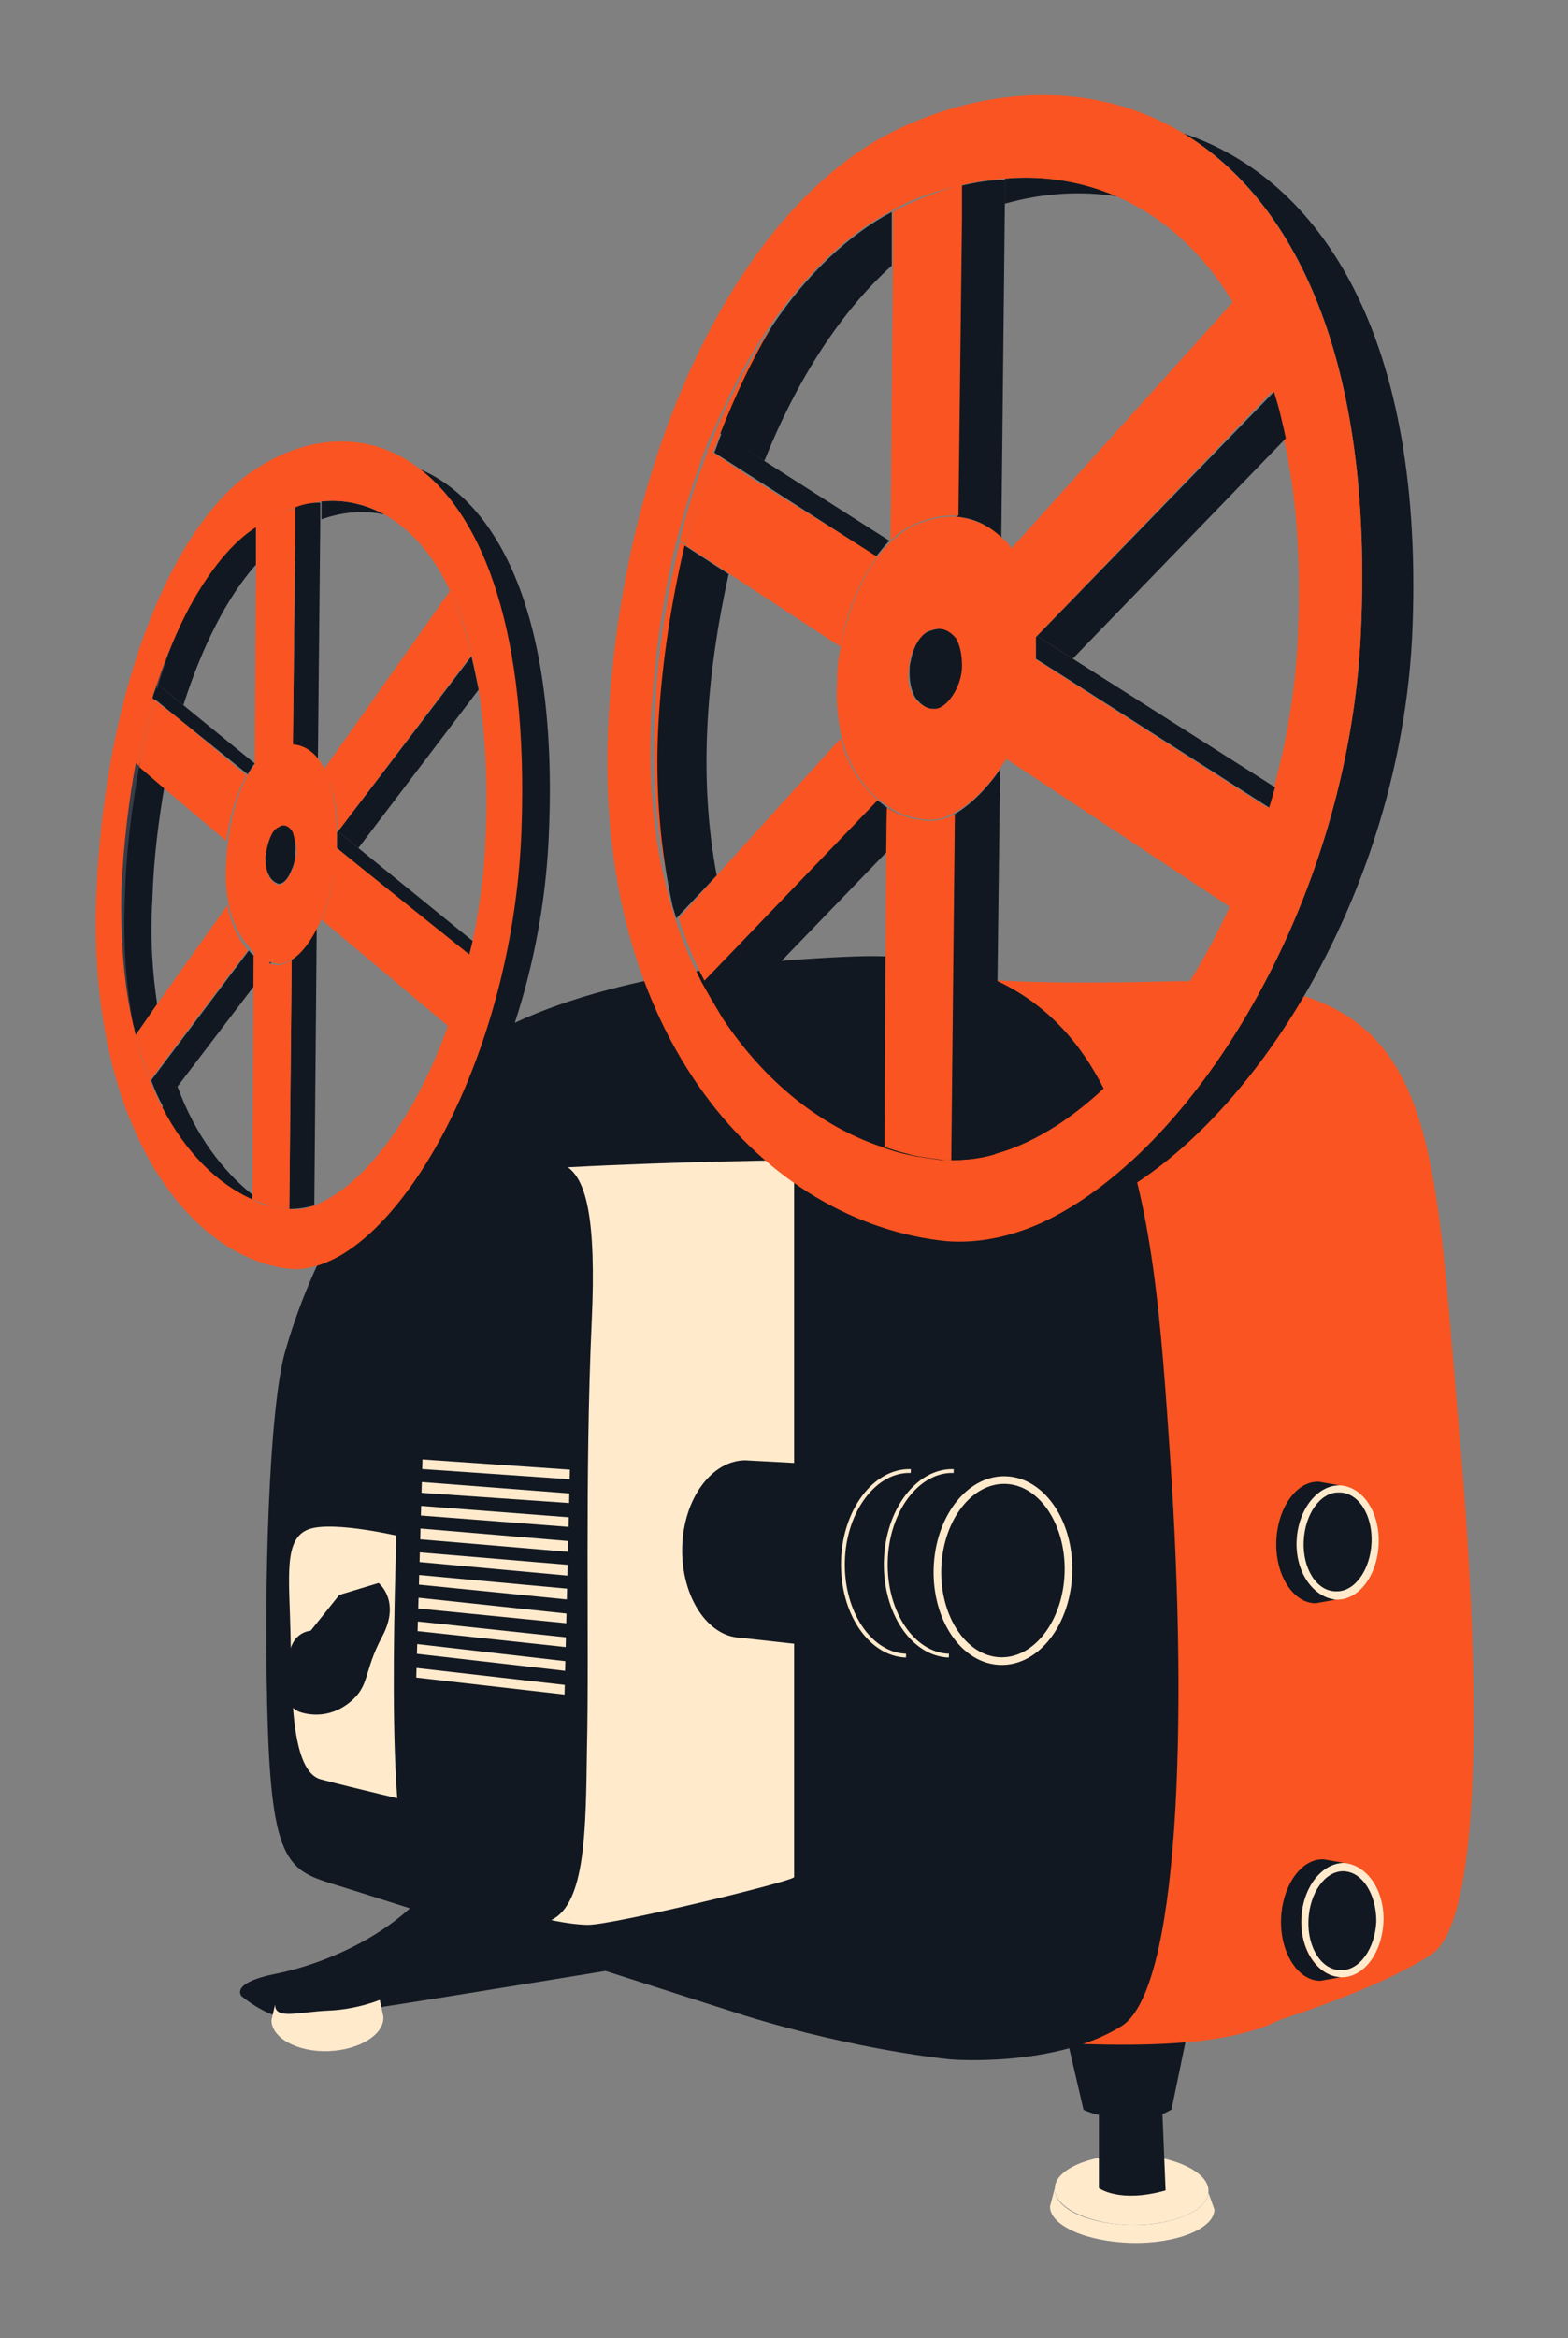 <?xml version="1.0" encoding="utf-8"?>
<!-- Generator: Adobe Illustrator 25.2.0, SVG Export Plug-In . SVG Version: 6.00 Build 0)  -->
<svg version="1.1" id="Calque_1" xmlns="http://www.w3.org/2000/svg" xmlns:xlink="http://www.w3.org/1999/xlink" x="0px" y="0px"
	 viewBox="0 0 131.7 196.3" style="enable-background:new 0 0 131.7 196.3;" xml:space="preserve">
<rect x="0" y="0" width="131.7" height="196.3" fill="#808080" stroke="none"/>
<style type="text/css">
	.st0{fill:#FFEACC;}
	.st1{fill:#121821;}
	.st2{fill:#F95421;}
	.st3{clip-path:url(#SVGID_2_);}
	.st4{fill:none;stroke:#363D49;stroke-width:0.572;stroke-miterlimit:10;}
	.st5{fill:#121821;stroke:#FFEACC;stroke-width:0.641;stroke-miterlimit:10;}
	.st6{fill:none;stroke:#FFEACC;stroke-width:0.32;stroke-miterlimit:10;}
</style>
<g style="display:none">
	<path class="st0" d="M87.6,8c4.1,0,8.2,1,11.8,3.2c11.4,3.8,20.4,16.9,19.1,42.4c-0.6,11-4.1,21.5-9.1,30
		c11.1,3.6,11.2,14.8,13,35.9c1.5,16.4,2.6,41.4-2.3,44.6c-3.6,2.3-9.5,4.4-13.2,5.6c-1.8,0.8-4.2,1.4-7.4,1.7l-1.1,5.7
		c-0.3,0.2-0.5,0.3-0.8,0.4l0.1,3.7c2.2,0.5,3.8,1.6,3.7,2.8c0,0,0,0,0,0.1l0.5,1.4c-0.1,1.6-3.1,2.8-6.7,2.8c-0.1,0-0.2,0-0.3,0
		c-3.8-0.1-6.8-1.4-6.8-3.1l0.4-1.5c0,0,0,0,0,0c0.1-1.2,1.6-2.1,3.7-2.6v-3.6c-0.8-0.2-1.4-0.5-1.3-0.5l-1.2-5.1
		c-3.1,0.8-6.3,1-8.2,1c-1.1,0-1.8-0.1-1.8-0.1s-7.7-0.7-17.4-3.7c-3.1-1-7.3-2.3-11.6-3.7c-6.2,1-15,2.4-18.8,3l0.2,0.7
		c0.1,1.5-2,2.8-4.6,2.9c-0.1,0-0.1,0-0.2,0c-2.5,0-4.6-1.2-4.6-2.6l0.1-0.4c-0.8-0.3-1.6-0.8-2.5-1.5c0,0-1.1-1.1,2.9-1.9
		c2.6-0.5,7.5-2,11.2-5.4c-2.7-0.9-4.8-1.5-5.9-1.9c-4.3-1.4-5.8-1.4-6.2-13.2c-0.4-11.8,0.1-27.4,1.5-31.9c0.7-2.3,1.6-4.7,2.8-7.1
		c-0.6,0.2-1.3,0.3-1.9,0.3c-0.2,0-0.4,0-0.6,0c-8.5-1-16.8-12.2-16-31.5c0.7-17.3,6.6-31.3,13.6-35.7c2.3-1.4,4.7-2.2,7.1-2.2
		c2.3,0,4.6,0.7,6.7,2.3c6.5,2.7,11.6,12.2,10.8,30.6c-0.2,5.6-1.3,11-2.9,15.9c2.3-1.1,5.8-2.4,10.8-3.5c-2.3-6.1-3.4-13.4-3-21.8
		c1.3-24,11.6-43.4,24-49.5C79.1,9.1,83.4,8,87.6,8 M84.9,46.1l18.7-20.8c-2.6-4.3-6-7.2-9.7-8.8c-1.1-0.2-2.2-0.3-3.3-0.3
		c-2.1,0-4.1,0.3-6.2,0.9l-0.3,28C84.4,45.4,84.7,45.7,84.9,46.1 M74.7,45.5l0.2-23.1c-4.2,3.8-8,9.4-10.7,16.4L74.7,45.5 M107,66.1
		c1.1-4,1.8-8.2,2-12.5c0.3-6.5-0.1-12.1-1.1-16.9L90.1,55.3L107,66.1 M27.2,64.5l10.6-15c-1.5-3.1-3.4-5.2-5.5-6.4
		C31.7,43.1,31,43,30.4,43c-1.2,0-2.3,0.2-3.5,0.6l-0.2,20.2C26.9,64.1,27,64.3,27.2,64.5 M21.4,64.1L21.4,64.1
		C21.4,64.1,21.4,64.1,21.4,64.1L21.4,64.1l0.1-16.7c-2.4,2.7-4.5,6.8-6.1,11.8L21.4,64.1 M60.2,73.5L70.6,62
		c-0.4-1.4-0.5-2.9-0.4-4.6c0.1-1,0.2-2,0.3-2.9l-9.3-6.1c-0.9,4.1-1.6,8.5-1.8,13.1C59.2,65.8,59.5,69.8,60.2,73.5 M39.7,79
		c0.6-2.9,1-5.9,1.1-9c0.2-4.7,0-8.7-0.6-12.2L30.1,71.2L39.7,79 M91.1,82.5c2,0,4.2,0,6.7-0.1c0.5,0,1.1,0,1.6,0c0.2,0,0.4,0,0.5,0
		c1.2-1.9,2.3-4,3.4-6.2L84.5,63.7c-0.2,0.3-0.4,0.6-0.6,0.9l-0.2,17.7C85.6,82.4,88,82.5,91.1,82.5 M13.2,84.3l5.9-8.3
		c-0.2-1-0.3-2.1-0.2-3.3c0-0.7,0.1-1.4,0.2-2.1l-5.2-4.4c-0.5,3-0.9,6.1-1,9.4C12.6,78.7,12.8,81.7,13.2,84.3 M28.3,69.9L28.3,69.9
		l0-0.2C28.3,69.8,28.3,69.9,28.3,69.9 M65.5,80.7c1.9-0.2,4-0.3,6.2-0.4c0.4,0,0.9,0,1.3,0c0.5,0,0.9,0,1.4,0c0-3.3,0-6.5,0.1-8.8
		L65.5,80.7 M26.4,101.2c4-1.4,8.4-7.2,11.2-15l-10.7-9c-0.1,0.2-0.2,0.5-0.3,0.7L26.4,101.2 M21.1,100.2l0.1-17.4l-6.3,8.4
		C16.4,95.3,18.7,98.3,21.1,100.2 M92.5,186.5C92.5,186.5,92.4,186.5,92.5,186.5C92.4,186.5,92.5,186.5,92.5,186.5 M97.3,186.6
		c0,0,0.1,0,0.1,0C97.4,186.6,97.3,186.6,97.3,186.6 M93.1,186.6c0,0-0.1,0-0.1,0C93.1,186.6,93.1,186.6,93.1,186.6 M96.6,186.7
		c0.1,0,0.2,0,0.2,0C96.8,186.7,96.7,186.7,96.6,186.7 M93.9,186.7c-0.1,0-0.2,0-0.3,0C93.7,186.7,93.8,186.7,93.9,186.7
		 M95.9,186.8c0.1,0,0.2,0,0.3,0C96.1,186.8,96,186.8,95.9,186.8 M94.9,186.8c-0.2,0-0.4,0-0.6,0C94.5,186.8,94.7,186.8,94.9,186.8
		 M95.4,186.8C95.4,186.8,95.4,186.8,95.4,186.8C95.4,186.8,95.4,186.8,95.4,186.8c-0.1,0-0.2,0-0.3,0c0,0,0,0,0,0c0,0,0,0,0,0
		c-0.1,0-0.2,0-0.2,0c0.1,0,0.2,0,0.2,0c0,0,0,0,0,0l0,0l0,0c0,0,0,0,0,0C95.2,186.8,95.3,186.8,95.4,186.8
		C95.4,186.8,95.4,186.8,95.4,186.8C95.4,186.8,95.4,186.8,95.4,186.8c0,0,0.1,0,0.1,0C95.5,186.8,95.5,186.8,95.4,186.8 M87.6,0
		c-5.4,0-10.9,1.4-16.1,3.9c-11.1,5.5-20,18.4-24.8,34.6c-2.4-3.1-5.1-4.9-7.3-6c-3.2-2.2-6.9-3.4-10.7-3.4c-3.8,0-7.8,1.2-11.3,3.4
		C7.6,38.7,0.9,55.2,0.1,74.7c-0.4,10.4,1.5,19.7,5.6,26.9c2.7,4.7,6.2,8.3,10.3,10.5c-1.7,7-1.9,23.4-1.6,33.4
		c0.3,7.1,0.9,10.8,2.5,13.7c0,0.1,0.1,0.1,0.1,0.2c-2.2,1.2-3.6,2.9-4.4,5.1c-1,3-0.3,6.2,1.8,8.5l0.4,0.5l0.5,0.4
		c0.2,0.2,0.5,0.4,0.7,0.6c2.1,3.4,6.3,5.7,11.2,5.7c0.1,0,0.3,0,0.4,0c3.9-0.1,7.4-1.5,9.7-4c0.1-0.1,0.2-0.2,0.3-0.4
		c3.7-0.6,8.4-1.4,12.5-2c3.7,1.2,7.1,2.3,9.8,3.1c10.5,3.3,18.8,4,19.2,4.1l0,0l0,0c0.1,0,0.8,0.1,1.8,0.1c-0.1,0.3-0.2,0.7-0.2,1
		l-0.3,0.9l-0.3,1l0,1c-0.1,2.6,0.8,5.1,2.7,7c3.6,3.9,9.6,4.4,12,4.4c0.1,0,0.3,0,0.4,0c8.5,0,14.5-4.2,14.7-10.5l0.1-1.4l-0.4-1.4
		l-0.2-0.6c-0.2-1.5-0.8-3-1.9-4.4c0.8-0.2,1.6-0.5,2.3-0.8c6.5-2.1,11.4-4.3,14.7-6.4c4.9-3.2,6.9-9.9,7.1-23.9
		c0.2-10.3-0.7-22-1.3-28.1c-0.1-1.6-0.3-3.1-0.4-4.5c-0.8-9.5-1.5-17-3.4-23.1c-1.5-4.5-3.7-8-6.6-10.7c3.8-8.4,6-17.6,6.5-26.5
		c1.9-36.3-15.3-47-23.8-50.1C98.2,1.4,93,0,87.6,0L87.6,0z M92.4,25.9l0-1.2c0.2,0.1,0.5,0.3,0.7,0.5L92.4,25.9L92.4,25.9z"/>
</g>
<g>
	<g>
		<g>
			<path class="st0" d="M94.9,186.5c-2.4,0-4.6-0.7-5.6-1.7c-0.3-0.3-0.5-0.7-0.4-1c0.1-1.4,2.8-2.5,6-2.5l0.2,0
				c2.4,0,4.6,0.7,5.6,1.7c0.3,0.3,0.5,0.7,0.4,1c-0.1,1.4-2.8,2.5-6,2.5L94.9,186.5z"/>
			<g>
				<path class="st0" d="M94.9,181.5L94.9,181.5l0.2,0c2.3,0,4.5,0.7,5.4,1.6c0.3,0.3,0.4,0.5,0.4,0.8c0,1.1-2.4,2.3-5.7,2.3l-0.2,0
					c-2.3,0-4.5-0.7-5.4-1.6c-0.3-0.3-0.4-0.5-0.4-0.8C89.3,182.7,91.6,181.5,94.9,181.5 M94.9,180.9c-3.5,0-6.3,1.3-6.3,2.8
					c-0.1,1.6,2.8,3,6.3,3.1c0.1,0,0.2,0,0.3,0c3.5,0,6.3-1.3,6.3-2.8c0.1-1.6-2.8-3-6.3-3.1C95.1,180.9,95,180.9,94.9,180.9
					L94.9,180.9z"/>
			</g>
		</g>
		<path class="st0" d="M94.9,186.8c-3.6-0.1-6.4-1.4-6.3-3.1l-0.4,1.5c-0.1,1.6,3,3,6.8,3.1c3.8,0.1,7-1.2,7-2.8l-0.5-1.4
			C101.4,185.6,98.4,186.9,94.9,186.8z"/>
	</g>
	<path class="st1" d="M92.3,176.6v7.1c0,0,1.7,1.3,5.6,0.2l-0.3-7.3"/>
	<path class="st1" d="M89.7,171.5l1.3,5.6c-0.3,0,4.4,1.9,7.4,0l1.3-6.3"/>
	<path class="st2" d="M77,80.5c0,0-2.9,2.5,20.9,1.9c22.8-0.6,22.3,10.4,24.6,37.1c1.5,16.4,2.6,41.4-2.3,44.6
		c-5.5,3.6-16.7,6.7-16.7,6.7"/>
	<path class="st2" d="M104.4,87.5c0,0,3.9,4,5.9,19.4c2,15.4,1.7,30.7,2.1,44.7c0.4,14,1.6,20.8-21.5,20"/>
	<g>
		<g>
			<path class="st1" d="M112.6,165.7c-1.7,0-3.1-2.1-3-4.6c0.1-2.4,1.5-4.4,3.2-4.4c0.9,0,1.6,0.5,2.2,1.3c0.6,0.9,0.9,2,0.9,3.2
				C115.8,163.7,114.4,165.7,112.6,165.7L112.6,165.7z"/>
			<g>
				<path class="st0" d="M112.8,157.1L112.8,157.1L112.8,157.1c1.6,0,2.8,1.9,2.8,4.2c-0.1,2.3-1.4,4.1-2.9,4.1l-0.1,0
					c-1.6,0-2.8-1.9-2.7-4.2C110,158.9,111.3,157.1,112.8,157.1 M112.8,156.4c-1.9,0-3.4,2.1-3.5,4.7c-0.1,2.6,1.4,4.8,3.3,4.9
					c0,0,0,0,0.1,0c1.9,0,3.4-2.1,3.5-4.7C116.3,158.7,114.8,156.5,112.8,156.4C112.9,156.4,112.9,156.4,112.8,156.4L112.8,156.4z"
					/>
			</g>
		</g>
		<path class="st1" d="M109.3,161.1c0.1-2.6,1.7-4.7,3.6-4.7l-1.7-0.3c-1.9-0.1-3.5,2.2-3.6,5c-0.1,2.8,1.4,5.2,3.3,5.2l1.7-0.3
			C110.7,165.9,109.2,163.8,109.3,161.1z"/>
	</g>
	<g>
		<g>
			<path class="st1" d="M112.2,133.9c-1.7,0-3.1-2.1-3-4.6c0.1-2.4,1.5-4.4,3.2-4.4c1.8,0,3.1,2.1,3.1,4.6
				C115.4,132,114,133.9,112.2,133.9L112.2,133.9z"/>
			<g>
				<path class="st0" d="M112.4,124.7v0.6l0.1,0c1.6,0,2.8,1.9,2.7,4.2c-0.1,2.3-1.4,4.1-2.9,4.1l-0.1,0c-1.6,0-2.8-1.9-2.7-4.2
					c0.1-2.3,1.4-4.1,2.9-4.1L112.4,124.7 M112.4,124.7c-1.9,0-3.4,2.1-3.5,4.7c-0.1,2.6,1.4,4.8,3.3,4.9c0,0,0,0,0.1,0
					c1.9,0,3.4-2.1,3.5-4.7C115.9,126.9,114.4,124.7,112.4,124.7C112.5,124.7,112.4,124.7,112.4,124.7L112.4,124.7z"/>
			</g>
		</g>
		<path class="st1" d="M108.9,129.4c0.1-2.6,1.7-4.7,3.6-4.7l-1.7-0.3c-1.9-0.1-3.5,2.2-3.6,5c-0.1,2.8,1.4,5.2,3.3,5.2l1.7-0.3
			C110.3,134.1,108.8,132,108.9,129.4z"/>
	</g>
	<path class="st1" d="M20.3,167.6c0,0-1.1-1.1,2.9-1.9s13.1-4,15.8-12.4c2.7-8.4,18.4,11.1,18.4,11.1s-22.5,3.7-26.7,4.3
		C26.6,169.4,24.2,170.7,20.3,167.6z"/>
	<path class="st1" d="M39.9,87.8c0,0,8-6.6,31.8-7.5c23.8-0.9,25.1,20.1,26.6,42.3c1.5,22.3,0.7,44.5-4.1,47.5
		c-5.6,3.5-14.3,2.8-14.3,2.8s-7.7-0.7-17.4-3.7c-9.7-3.1-29.6-9.5-33.8-10.8s-5.8-1.4-6.2-13.2c-0.4-11.8,0.1-27.4,1.5-31.9
		C26.4,104.9,32,95,39.9,87.8"/>
	<path class="st0" d="M34.1,129.1c0,0-6.1-1.5-8.2-0.7s-1.6,4-1.5,8.8s0,11.6,2.6,12.2c2.6,0.7,8.2,2,8.2,2"/>
	<path class="st1" d="M49.4,146.8c0.2-8.8-0.2-22.7,0.4-35.9c0.4-8.7-0.5-11.8-2-12.9c-1.9,0.1-3.8,0.2-5.5,0.4
		c-8,0.6-8.4,13.3-8.8,24.9c-0.3,7.5-1.2,31,1.1,33.5c1.7,1.9,7.9,3.7,11.9,4.5C49.3,159.8,49.2,153.6,49.4,146.8z"/>
	<path class="st0" d="M47.7,98c1.5,1.1,2.4,4.2,2,12.9c-0.6,13.2-0.2,27.1-0.4,35.9c-0.1,6.8-0.1,13-3,14.4c1.4,0.3,2.5,0.4,3.1,0.4
		c2.1,0,17-3.6,17.3-4V97.4C66.7,97.4,57,97.5,47.7,98z"/>
	<g>
		<defs>
			<polygon id="SVGID_1_" points="47.4,143 34.9,143 35.5,122 47.9,122 			"/>
		</defs>
		<clipPath id="SVGID_2_">
			<use xlink:href="#SVGID_1_"  style="overflow:visible;"/>
		</clipPath>
		<g class="st3">
			<polygon class="st0" points="48,124.2 35,123.3 35.1,122.5 48.1,123.4 			"/>
			<polygon class="st0" points="48,126.2 35,125.3 35.1,124.4 48.1,125.4 			"/>
			<polygon class="st0" points="47.9,128.2 34.9,127.2 35,126.4 48,127.4 			"/>
			<polygon class="st0" points="47.9,130.3 34.9,129.2 35,128.3 48,129.4 			"/>
			<polygon class="st0" points="47.9,132.3 34.8,131.1 34.9,130.3 48,131.4 			"/>
			<polygon class="st0" points="47.8,134.3 34.8,133 34.9,132.2 47.9,133.4 			"/>
			<polygon class="st0" points="47.8,136.3 34.7,135 34.8,134.1 47.9,135.5 			"/>
			<polygon class="st0" points="47.7,138.3 34.7,136.9 34.8,136.1 47.9,137.5 			"/>
			<polygon class="st0" points="47.7,140.3 34.6,138.8 34.8,138 47.8,139.5 			"/>
			<polygon class="st0" points="47.7,142.3 34.6,140.8 34.7,140 47.8,141.5 			"/>
		</g>
	</g>
	<g>
		<path class="st1" d="M99.4,11.2c9.3,5.6,16,18.9,14.9,42c-1.1,22.9-14.2,43.7-26.9,49.5c13.9-2.4,29.9-24.4,31.2-49.1
			C119.8,28.1,110.8,15,99.4,11.2z"/>
		<path class="st2" d="M60.5,36.4l-0.4-0.2c-0.2,0.5-0.4,1.1-0.7,1.6l0.4,0.3C60.1,37.5,60.3,36.9,60.5,36.4z"/>
		<path class="st2" d="M55.4,60.8c0.3-5.2,1-10.3,2.2-15l-0.5-0.3c-1.1,4.5-1.9,9.4-2.1,14.5c-0.3,6.1,0.3,11.4,1.7,16.1
			C55.5,71.5,55.1,66.4,55.4,60.8z"/>
		<path class="st2" d="M64.9,27.3c-1.8,2.6-3.4,5.6-4.8,8.9l0.4,0.2C61.8,33.1,63.3,30.1,64.9,27.3z"/>
		<path class="st2" d="M59.9,38l-0.4-0.3c-0.9,2.4-1.8,5-2.4,7.7l0.5,0.3C58.2,43.1,59,40.5,59.9,38z"/>
		<path class="st1" d="M93.9,16.5c-3-1.3-6.2-1.8-9.5-1.5l0,2.1C87.6,16.2,90.8,16,93.9,16.5z"/>
		<path class="st1" d="M64.2,38.7c2.8-7,6.5-12.6,10.7-16.4l0-4.5c-3.6,1.9-7.1,5.2-10,9.5c-1.7,2.8-3.1,5.8-4.4,9.1L64.2,38.7z"/>
		<path class="st1" d="M63.2,83l-2.4,2.4c3.5,5.4,8.3,9.1,13.4,10.8l0-0.7C69.9,93,65.9,88.7,63.2,83z"/>
		<path class="st1" d="M60.2,73.5c-0.7-3.7-1-7.8-0.8-12.2c0.2-4.6,0.9-9,1.8-13.1l-3.7-2.4c-1.1,4.7-1.9,9.7-2.2,15
			c-0.3,5.6,0.2,10.7,1.2,15.3c0.1,0.3,0.2,0.7,0.3,1L60.2,73.5z"/>
		<path class="st2" d="M99.4,11.2c-7.3-4.4-16.3-4.1-24.3-0.2c-12.4,6.1-22.7,25.5-24,49.5c-1.4,26.8,13.4,42.2,28.4,43.7
			c2.5,0.2,5.2-0.3,7.9-1.5c12.7-5.8,25.8-26.6,26.9-49.5C115.4,30.1,108.7,16.9,99.4,11.2z M109,53.6c-0.2,4.3-0.9,8.5-2,12.5
			c-0.2,0.6-0.3,1.2-0.5,1.7c-0.9,2.9-1.9,5.7-3.2,8.3C98.3,87,90.7,95,83.5,96.9c-1.3,0.4-2.5,0.5-3.8,0.5c-0.2,0-0.4,0-0.6,0
			c-0.7-0.1-1.4-0.2-2.1-0.3c-1-0.2-1.9-0.4-2.9-0.8c-5.1-1.7-9.8-5.4-13.4-10.8c-0.6-1-1.2-2-1.8-3.1c-0.8-1.6-1.6-3.4-2.2-5.3
			c-0.1-0.3-0.2-0.7-0.3-1c-1.4-4.7-2-10-1.7-16.1c0.3-5.1,1-10,2.1-14.5c0.7-2.7,1.5-5.3,2.4-7.7c0.2-0.5,0.4-1.1,0.7-1.6
			c1.4-3.3,3-6.3,4.8-8.9c3-4.3,6.4-7.6,10-9.5c0.2-0.1,0.3-0.2,0.5-0.3c1.7-0.9,3.5-1.5,5.3-1.9c1.3-0.3,2.5-0.5,3.8-0.6
			c3.2-0.3,6.5,0.2,9.5,1.5c3.7,1.6,7.1,4.5,9.7,8.8c1.3,2.1,2.4,4.6,3.3,7.5c0.4,1.2,0.7,2.5,1,3.9C108.9,41.5,109.3,47.1,109,53.6
			z"/>
		<path class="st2" d="M63.5,40.4L59.9,38c-0.9,2.5-1.7,5.1-2.3,7.8l3.7,2.4l9.3,6.1c0.5-3.1,1.7-5.7,3.1-7.6L63.5,40.4z"/>
		<path class="st2" d="M70.6,62L60.2,73.5l-3.2,3.6c0.6,1.9,1.3,3.6,2.2,5.3l2.7-2.8l11.9-12.4C72.3,66,71.2,64.3,70.6,62z"/>
		<path class="st1" d="M74.5,67.8c-0.3-0.2-0.5-0.4-0.8-0.6L61.8,79.6l-2.7,2.8c0.6,1.1,1.1,2.1,1.8,3.1l2.4-2.4l11.2-11.6l2.5-2.6
			C76.1,68.7,75.3,68.3,74.5,67.8z"/>
		<path class="st1" d="M64.2,38.7l-3.6-2.3c-0.2,0.5-0.4,1.1-0.6,1.6l3.6,2.3l10,6.4c0.4-0.5,0.7-0.9,1.1-1.3l0,0L64.2,38.7z"/>
		<path class="st2" d="M87,53.5l0.1-0.1L87,53.3C87,53.4,87,53.4,87,53.5z"/>
		<path class="st2" d="M74.7,45.5L74.7,45.5L74.7,45.5C74.7,45.5,74.7,45.5,74.7,45.5z"/>
		<path class="st1" d="M90.1,55.3l-3-1.9L87,53.5c0,0.6,0,1.2,0,1.8l1.9,1.2l17.7,11.3c0.2-0.6,0.3-1.1,0.5-1.7L90.1,55.3z"/>
		<path class="st2" d="M87.1,53.4l19.8-20.6c-0.9-2.9-2-5.4-3.3-7.5L84.9,46.1c1.1,1.6,1.9,4,2,7.2L87.1,53.4z"/>
		<path class="st1" d="M80.7,15.6l0,2.9l-0.3,24.9c1.4,0.1,2.7,0.7,3.7,1.8l0.3-28l0-2.1C83.2,15.1,82,15.3,80.7,15.6z"/>
		<path class="st2" d="M75.5,17.5c-0.2,0.1-0.3,0.2-0.5,0.3l0,4.5l-0.2,23.1l0,0c0.6-0.6,1.2-1,1.8-1.3c1.3-0.6,2.6-0.9,3.9-0.8
			l0.3-24.9l0-2.9C78.9,16,77.2,16.7,75.5,17.5z"/>
		<path class="st1" d="M90.1,55.3l17.9-18.5c-0.3-1.4-0.6-2.7-1-3.9L87.1,53.4L90.1,55.3z"/>
		<path class="st2" d="M88.8,56.5l-1.9-1.2c0,0,0,0,0,0.1c-0.1,1.3-0.3,2.5-0.6,3.7c-0.4,1.7-1.1,3.2-1.8,4.6l18.9,12.5
			c1.2-2.6,2.3-5.4,3.2-8.3L88.8,56.5z"/>
		<path class="st1" d="M80.1,68.4l-0.3,29c1.2,0,2.5-0.1,3.8-0.5l0.4-32.3C82.8,66.3,81.5,67.6,80.1,68.4z"/>
		<path class="st2" d="M77.7,68.9c-0.2,0-0.5-0.1-0.7-0.1c0,0-1.1-0.1-2.5-1c-0.1-0.1-0.2,27.8-0.2,27.8l0,0.7
			c0.9,0.3,1.9,0.6,2.9,0.8c0.7,0.1,1.4,0.2,2.1,0.3c0.2,0,0.4,0,0.6,0l0.3-29C79.3,68.8,78.5,69,77.7,68.9z"/>
		<path class="st2" d="M87,53.3c-0.1-3.2-0.9-5.6-2-7.2c-0.2-0.3-0.5-0.7-0.8-0.9c-1.1-1.1-2.4-1.6-3.7-1.8
			c-1.3-0.1-2.6,0.2-3.9,0.8c-0.6,0.3-1.2,0.8-1.8,1.3c0,0,0,0,0,0c-0.4,0.4-0.8,0.8-1.1,1.3c-1.4,1.9-2.5,4.5-3.1,7.6
			c-0.2,0.9-0.3,1.9-0.3,2.9c-0.1,1.7,0.1,3.3,0.4,4.6c0.6,2.3,1.7,4.1,3.1,5.2c0.3,0.2,0.5,0.4,0.8,0.6c0.8,0.5,1.6,0.9,2.5,1
			c0.2,0.1,0.5,0.1,0.7,0.1c0.8,0.1,1.6-0.1,2.4-0.6c1.3-0.7,2.7-2,3.8-3.7c0.2-0.3,0.4-0.6,0.6-0.9c0.8-1.4,1.4-2.9,1.8-4.6
			c0.3-1.2,0.5-2.5,0.6-3.7c0,0,0,0,0-0.1c0-0.6,0-1.2,0-1.8C87,53.4,87,53.4,87,53.3z M80.2,57.9c-0.5,1-1.3,1.7-1.9,1.6
			c0,0,0,0-0.1,0c-0.5-0.1-1-0.4-1.4-0.9c-0.3-0.5-0.6-1.2-0.5-2.1c0-0.4,0.1-0.7,0.1-1c0.3-1.2,0.9-2.1,1.5-2.5
			c0.3-0.1,0.6-0.2,0.9-0.2c0.5,0,1,0.2,1.4,0.8c0.3,0.5,0.5,1.3,0.5,2.4C80.7,56.7,80.5,57.3,80.2,57.9z"/>
		<path class="st1" d="M80.3,53.6c-0.4-0.5-0.9-0.8-1.4-0.8c-0.3,0-0.6,0.1-0.9,0.2c-0.7,0.3-1.3,1.3-1.5,2.5
			c-0.1,0.3-0.1,0.6-0.1,1c0,0.9,0.2,1.6,0.5,2.1c0.4,0.5,0.9,0.9,1.4,0.9c0,0,0,0,0.1,0c0.6,0.1,1.4-0.6,1.9-1.6
			c0.3-0.6,0.5-1.3,0.5-2C80.8,54.9,80.6,54.1,80.3,53.6z"/>
		<g>
			<path class="st1" d="M35.3,39.4c5.3,4.1,9,13.6,8.4,30.3c-0.6,16.5-8,31.5-15.2,35.7c7.8-1.7,16.9-17.6,17.6-35.4
				C46.9,51.6,41.8,42.2,35.3,39.4z"/>
			<path class="st1" d="M13.4,57.6l-0.2-0.2c-0.1,0.4-0.3,0.8-0.4,1.2l0.2,0.2C13.1,58.4,13.3,58,13.4,57.6z"/>
			<path class="st4" d="M10.5,75.1c0.2-3.8,0.6-7.4,1.2-10.8l-0.3-0.2c-0.6,3.2-1.1,6.8-1.2,10.4c-0.2,4.4,0.2,8.2,1,11.6
				C10.6,82.9,10.3,79.2,10.5,75.1z"/>
			<path class="st4" d="M15.9,51c-1,1.9-1.9,4-2.7,6.4l0.2,0.2C14.1,55.2,14.9,53,15.9,51z"/>
			<path class="st2" d="M13,58.8l-0.2-0.2c-0.5,1.7-1,3.6-1.4,5.5l0.3,0.2C12.1,62.4,12.5,60.5,13,58.8z"/>
			<path class="st1" d="M32.3,43.2c-1.7-0.9-3.5-1.3-5.3-1.1l0,1.5C28.7,43,30.5,42.8,32.3,43.2z"/>
			<path class="st1" d="M15.4,59.2c1.6-5,3.7-9.1,6.1-11.8l0-3.3c-2.1,1.4-4,3.7-5.7,6.8c-0.9,2-1.8,4.2-2.5,6.6L15.4,59.2z"/>
			<path class="st1" d="M14.9,91.2l-1.3,1.8c2,3.9,4.7,6.5,7.6,7.8l0-0.5C18.7,98.3,16.4,95.3,14.9,91.2z"/>
			<path class="st1" d="M13.2,84.3c-0.4-2.7-0.6-5.6-0.4-8.8c0.1-3.3,0.5-6.5,1-9.4l-2.1-1.8c-0.6,3.4-1.1,7-1.2,10.8
				c-0.2,4.1,0.1,7.7,0.7,11c0.1,0.3,0.1,0.5,0.2,0.8L13.2,84.3z"/>
			<path class="st2" d="M35.3,39.4c-4.1-3.2-9.2-3-13.7-0.1C14.6,43.7,8.8,57.7,8.1,75c-0.8,19.3,7.6,30.4,16,31.5
				c1.4,0.2,2.9-0.2,4.5-1.1c7.2-4.2,14.6-19.1,15.2-35.7C44.4,53.1,40.6,43.5,35.3,39.4z M40.8,70c-0.1,3.1-0.5,6.1-1.1,9
				c-0.1,0.4-0.2,0.8-0.3,1.2c-0.5,2.1-1.1,4.1-1.8,6c-2.8,7.8-7.2,13.5-11.2,15c-0.7,0.3-1.4,0.4-2.1,0.3c-0.1,0-0.2,0-0.3,0
				c-0.4,0-0.8-0.1-1.2-0.2c-0.5-0.1-1.1-0.3-1.6-0.6c-2.9-1.3-5.6-3.9-7.6-7.8c-0.4-0.7-0.7-1.5-1-2.2c-0.5-1.2-0.9-2.4-1.2-3.8
				c-0.1-0.2-0.1-0.5-0.2-0.8c-0.8-3.4-1.1-7.2-1-11.6c0.2-3.7,0.6-7.2,1.2-10.4c0.4-1.9,0.9-3.8,1.4-5.5c0.1-0.4,0.2-0.8,0.4-1.2
				c0.8-2.4,1.7-4.5,2.7-6.4c1.7-3.1,3.6-5.5,5.7-6.8c0.1-0.1,0.2-0.1,0.3-0.2c1-0.6,2-1.1,3-1.4c0.7-0.2,1.4-0.4,2.1-0.5
				c1.8-0.2,3.7,0.2,5.3,1.1c2.1,1.2,4,3.2,5.5,6.4c0.7,1.5,1.4,3.3,1.8,5.4c0.2,0.9,0.4,1.8,0.6,2.8C40.7,61.3,41,65.3,40.8,70z"/>
			<path class="st2" d="M15.1,60.4L13,58.8c-0.5,1.8-0.9,3.7-1.3,5.6l2.1,1.8l5.2,4.4c0.3-2.2,0.9-4.1,1.7-5.5L15.1,60.4z"/>
			<path class="st2" d="M19.1,76l-5.9,8.3l-1.8,2.6c0.3,1.4,0.8,2.6,1.2,3.8l1.5-2l6.7-8.9C20.1,78.9,19.4,77.7,19.1,76z"/>
			<path class="st1" d="M21.3,80.2c-0.2-0.1-0.3-0.3-0.4-0.4l-6.7,8.9l-1.5,2c0.3,0.8,0.6,1.5,1,2.2l1.3-1.8l6.4-8.4l1.4-1.9
				C22.2,80.8,21.7,80.6,21.3,80.2z"/>
			<path class="st1" d="M15.4,59.2l-2.1-1.7c-0.1,0.4-0.2,0.8-0.3,1.2l2.1,1.7l5.7,4.6c0.2-0.3,0.4-0.7,0.6-0.9l0,0L15.4,59.2z"/>
			<path class="st1" d="M30.1,71.2l-1.7-1.4l-0.1,0.1c0,0.4,0,0.8,0,1.3l1.1,0.9l10,8.1c0.1-0.4,0.2-0.8,0.3-1.2L30.1,71.2z"/>
			<path class="st2" d="M28.4,69.8L39.6,55c-0.5-2.1-1.1-3.9-1.8-5.4l-10.6,15C27.8,65.7,28.3,67.4,28.4,69.8L28.4,69.8z"/>
			<path class="st1" d="M24.8,42.6l0,2.1l-0.2,17.9c0.8,0.1,1.5,0.5,2.1,1.3l0.2-20.2l0-1.5C26.2,42.2,25.5,42.3,24.8,42.6z"/>
			<path class="st2" d="M21.8,44c-0.1,0.1-0.2,0.1-0.3,0.2l0,3.3l-0.1,16.7l0,0c0.3-0.4,0.7-0.7,1-0.9c0.7-0.4,1.5-0.6,2.2-0.6
				l0.2-17.9l0-2.1C23.8,42.9,22.8,43.4,21.8,44z"/>
			<path class="st1" d="M30.1,71.2l10.1-13.3c-0.2-1-0.4-1.9-0.6-2.8L28.4,69.8L30.1,71.2z"/>
			<path class="st2" d="M29.4,72.1l-1.1-0.9c0,0,0,0,0,0c0,0.9-0.2,1.8-0.3,2.7c-0.2,1.2-0.6,2.3-1,3.3l10.7,9
				c0.7-1.9,1.3-3.9,1.8-6L29.4,72.1z"/>
			<path class="st1" d="M24.5,80.6l-0.2,20.9c0.7,0,1.4-0.1,2.1-0.3l0.2-23.3C26,79.1,25.2,80.1,24.5,80.6z"/>
			<path class="st2" d="M23.1,81c-0.1,0-0.3,0-0.4-0.1l-1.4-1.8l-0.1,21.1l0,0.5c0.5,0.2,1.1,0.4,1.6,0.6c0.4,0.1,0.8,0.2,1.2,0.2
				c0.1,0,0.2,0,0.3,0l0.2-20.9C24,80.9,23.5,81.1,23.1,81z"/>
			<path class="st2" d="M28.3,69.7c-0.1-2.3-0.5-4-1.1-5.2c-0.1-0.3-0.3-0.5-0.4-0.7c-0.6-0.8-1.3-1.2-2.1-1.3
				c-0.7-0.1-1.5,0.1-2.2,0.6c-0.4,0.2-0.7,0.5-1,0.9c0,0,0,0,0,0c-0.2,0.3-0.4,0.6-0.6,0.9c-0.8,1.4-1.4,3.3-1.7,5.5
				c-0.1,0.7-0.2,1.4-0.2,2.1c-0.1,1.2,0,2.4,0.2,3.3c0.3,1.7,1,2.9,1.8,3.8c0.1,0.2,0.3,0.3,0.4,0.4c0.4,0.4,0.9,0.6,1.4,0.8
				c0.1,0,0.3,0.1,0.4,0.1c0.4,0.1,0.9-0.1,1.4-0.4c0.8-0.5,1.5-1.5,2.1-2.7c0.1-0.2,0.2-0.4,0.3-0.7c0.4-1,0.8-2.1,1-3.3
				c0.2-0.9,0.3-1.8,0.3-2.7c0,0,0,0,0,0c0-0.5,0-0.9,0-1.3C28.3,69.9,28.3,69.8,28.3,69.7z M24.5,73.1c-0.3,0.7-0.7,1.2-1.1,1.2
				c0,0,0,0,0,0c-0.3-0.1-0.6-0.3-0.8-0.7c-0.2-0.4-0.3-0.9-0.3-1.5c0-0.3,0-0.5,0.1-0.7c0.1-0.9,0.5-1.5,0.9-1.8
				c0.2-0.1,0.3-0.2,0.5-0.2c0.3,0,0.6,0.2,0.8,0.6c0.2,0.4,0.3,0.9,0.3,1.7C24.8,72.2,24.7,72.7,24.5,73.1z"/>
			<path class="st1" d="M24.6,69.9c-0.2-0.4-0.5-0.6-0.8-0.6c-0.2,0-0.3,0.1-0.5,0.2c-0.4,0.2-0.7,0.9-0.9,1.8
				c0,0.2-0.1,0.5-0.1,0.7c0,0.6,0.1,1.2,0.3,1.5c0.2,0.4,0.5,0.6,0.8,0.7c0,0,0,0,0,0c0.4,0,0.8-0.4,1.1-1.2
				c0.2-0.4,0.3-0.9,0.3-1.4C24.9,70.9,24.7,70.3,24.6,69.9z"/>
		</g>
	</g>
	<path class="st0" d="M27.6,168.8c2.4-0.1,4.3-0.9,4.3-0.9l0.3,1.4c0.1,1.5-2,2.8-4.6,2.9c-2.6,0.1-4.8-1.1-4.8-2.6l0.3-1.3
		C23.1,169.6,25.1,168.9,27.6,168.8z"/>
	<g>
		<path class="st1" d="M83.7,139.9l-21.5-2.4c-2.8-0.1-5-3.5-4.9-7.6c0.1-4.1,2.5-7.3,5.3-7.3l22.2,1.2"/>

			<ellipse transform="matrix(2.781419e-02 -1 1 2.781419e-02 -50.002 212.39)" class="st5" cx="84.2" cy="131.9" rx="7.6" ry="5.5"/>
		<path class="st6" d="M76.1,139c-3-0.1-5.4-3.6-5.3-7.9c0.1-4.3,2.7-7.7,5.7-7.6"/>
		<path class="st6" d="M79.7,139c-3-0.1-5.4-3.6-5.3-7.9s2.7-7.7,5.7-7.6"/>
	</g>
	<path class="st1" d="M23.4,141.3l0.8-1.1c0,0-0.3-3,1.9-3.3l2.4-3l3.3-1c0,0,1.9,1.5,0.3,4.5c-1.6,3-1,4.1-2.7,5.5
		c-1.7,1.4-3.5,1.1-4.3,0.8C24.4,143.4,23.3,142.1,23.4,141.3z"/>
</g>
</svg>
